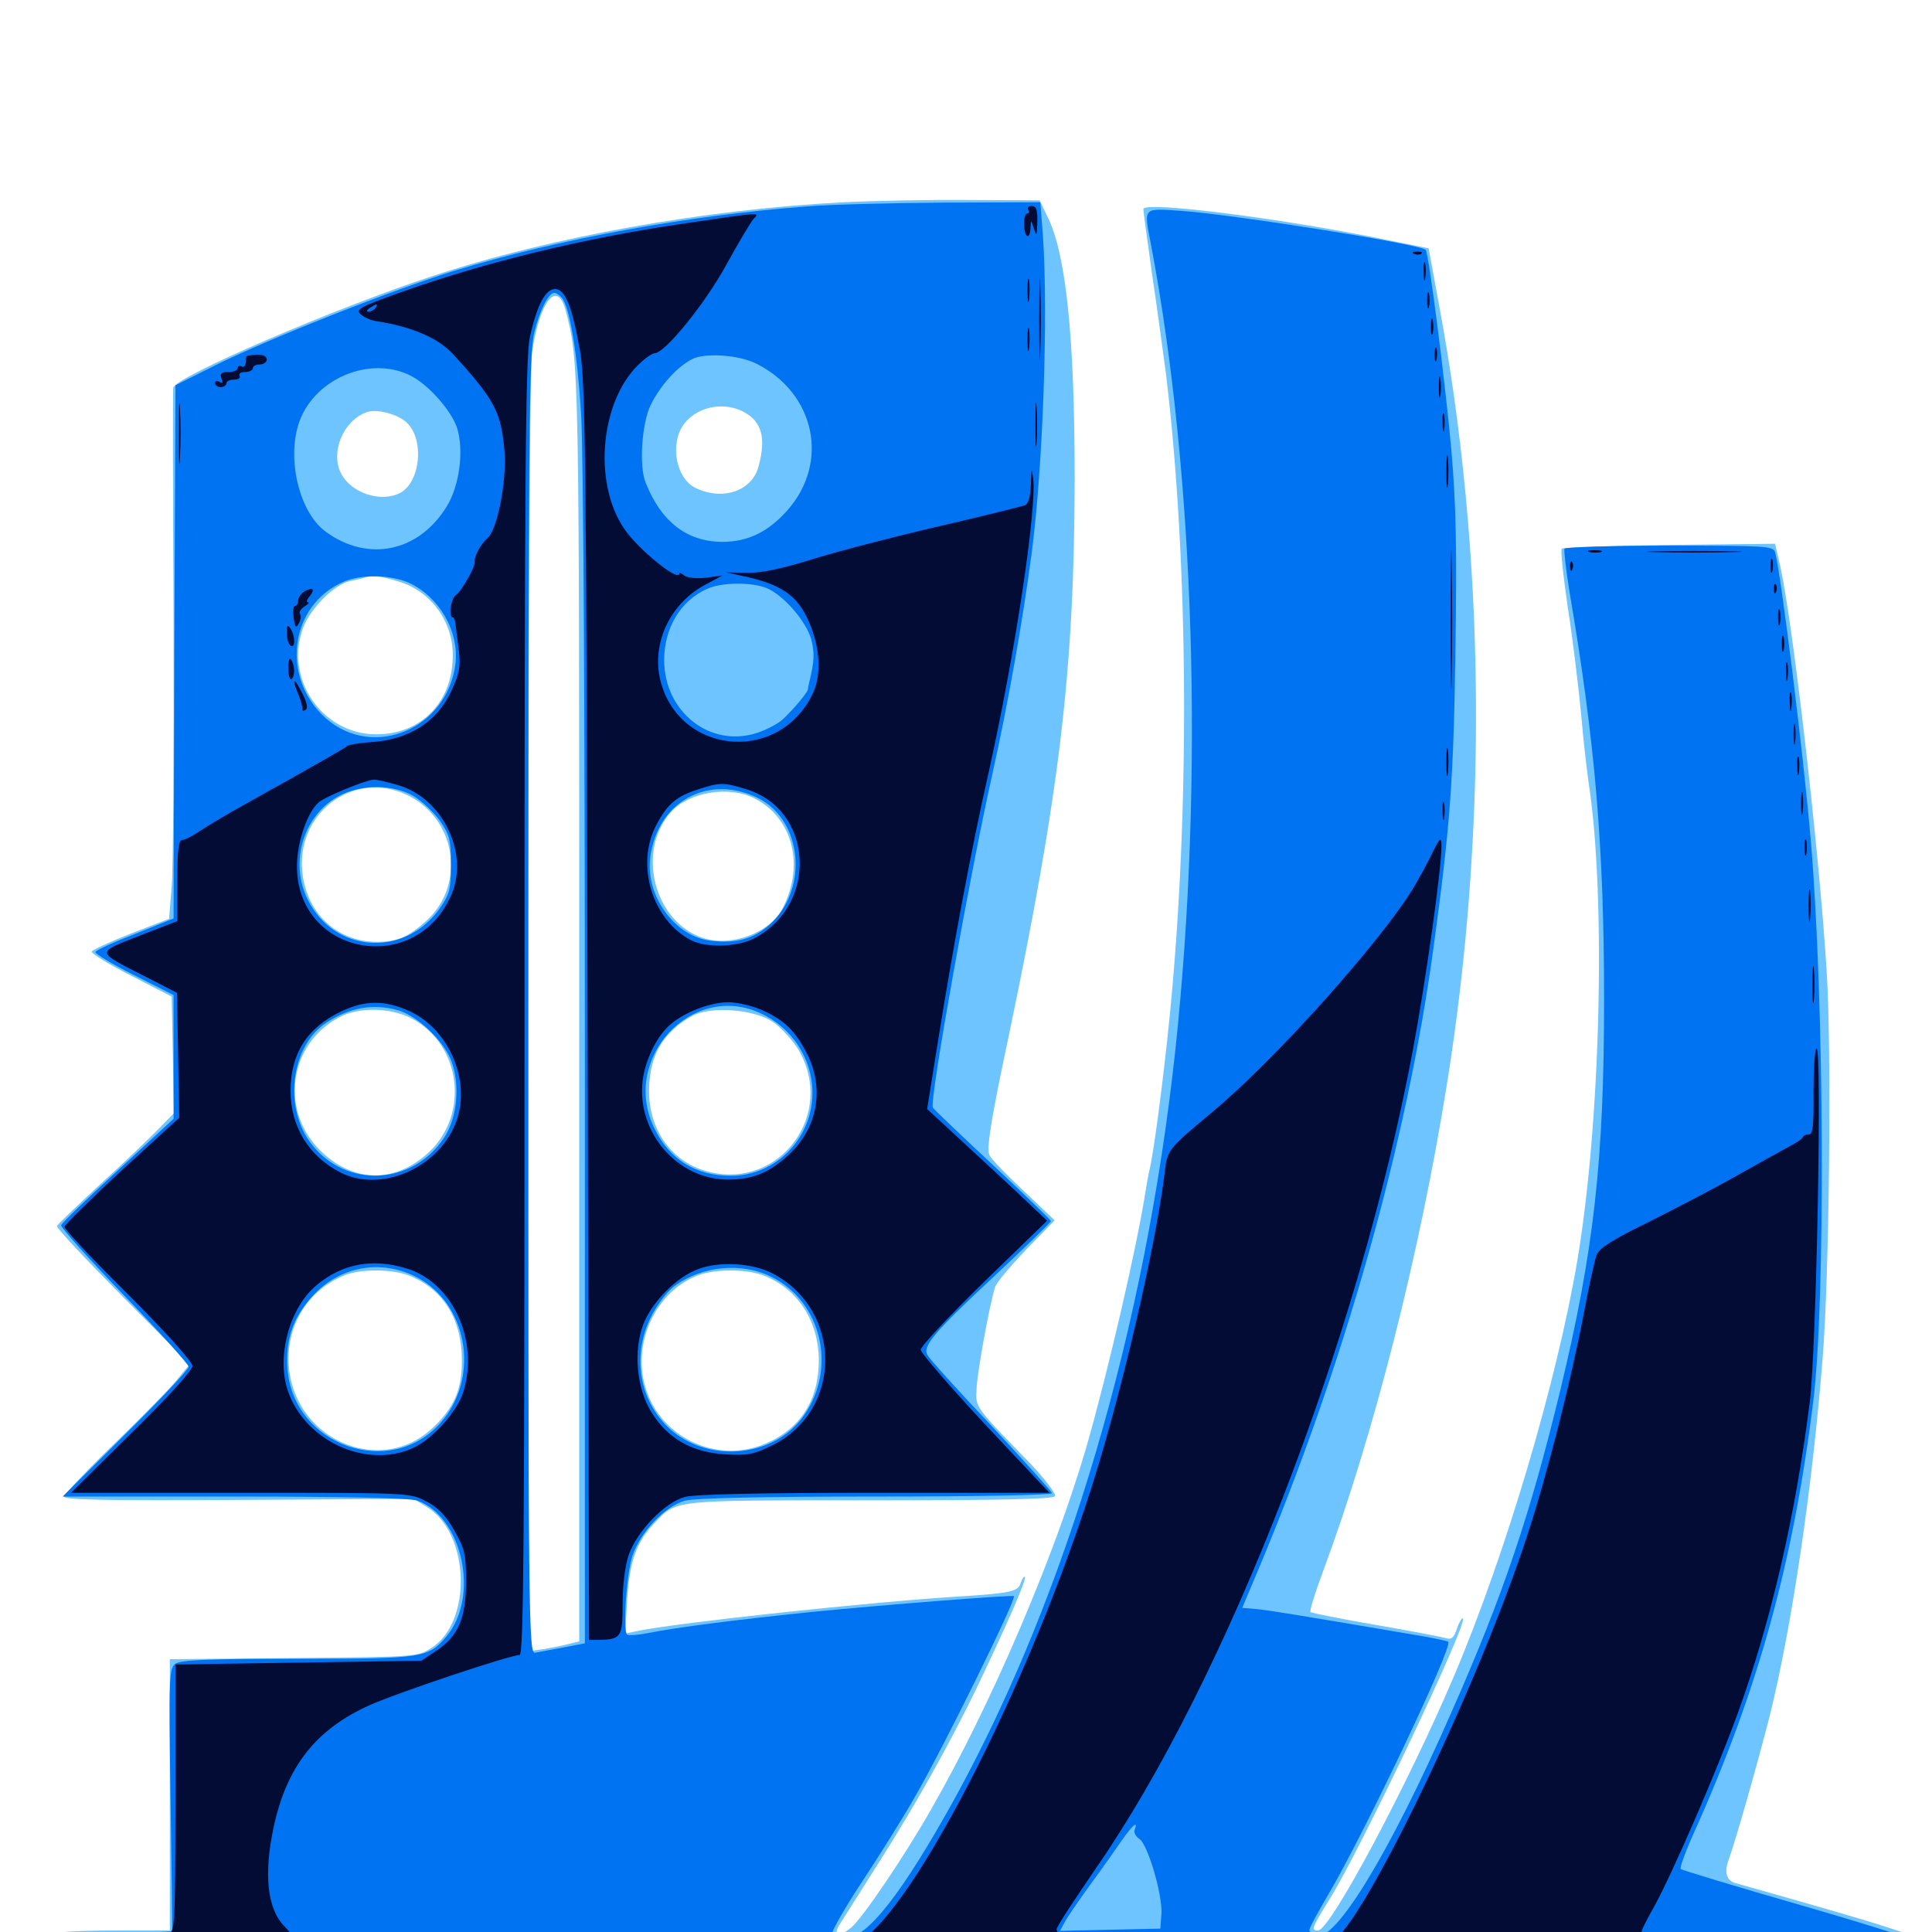 <svg xmlns="http://www.w3.org/2000/svg" viewBox="0 -1000 1000 1000">
	<path fill="#6dc4ff" d="M436.523 -895.312C364.844 -891.602 284.961 -877.344 223.633 -857.031C172.656 -840.234 90.039 -804.688 89.648 -799.219C89.453 -797.852 89.453 -742.969 89.844 -677.344C90.039 -611.719 89.648 -550.586 88.867 -541.211L87.5 -524.414L67.773 -516.797C56.836 -512.5 47.852 -508.398 47.461 -507.422C47.266 -506.445 56.445 -500.781 67.969 -494.922L88.867 -484.18L89.453 -454.102L90.039 -423.828L81.641 -415.234C76.953 -410.547 63.672 -397.656 51.758 -386.914C40.039 -375.977 29.883 -366.406 29.492 -365.43C29.102 -364.453 44.531 -348.047 63.477 -328.906L98.242 -293.945L91.992 -286.328C88.672 -282.031 74.023 -267.188 59.57 -253.125C45.117 -239.062 33.203 -226.562 33.203 -225.391C33.203 -223.633 56.055 -223.242 123.633 -223.633L214.062 -224.219L221.094 -219.922C243.359 -206.055 244.531 -160.156 223.047 -146.875C216.016 -142.383 214.648 -142.383 151.953 -141.797L87.891 -141.211V-70.898V-0.781H62.695C29.883 -0.781 19.531 0.586 19.531 5.078C19.531 14.258 -5.078 13.867 506.641 13.867C1008.203 13.867 996.094 14.062 996.094 6.055C996.094 3.32 981.836 -1.562 929.688 -16.406C914.062 -20.898 900 -24.805 898.047 -25.391C893.555 -26.758 892.383 -31.055 894.727 -37.305C898.047 -46.289 909.57 -86.719 915.82 -111.133C927.344 -157.227 938.086 -230.078 943.359 -296.68C946.875 -339.062 948.047 -456.836 945.508 -496.875C941.602 -560.156 927.93 -677.93 921.289 -707.812L918.75 -718.555L864.258 -717.969C834.18 -717.578 808.984 -716.602 808.398 -716.016C807.617 -715.234 809.18 -701.562 811.523 -685.352C814.062 -669.336 816.992 -644.727 818.359 -630.664C819.531 -616.797 821.484 -600 822.461 -593.555C831.25 -535.156 828.516 -419.141 816.406 -347.461C805.859 -285.156 779.492 -195.898 752.734 -132.812C728.906 -76.562 688.477 -0.781 682.227 -0.781C678.516 -0.781 678.906 -1.953 688.281 -17.188C704.102 -42.383 759.766 -159.766 757.227 -162.305C756.641 -162.695 755.273 -160.352 754.102 -157.031C752.539 -152.148 751.172 -151.172 748.242 -152.148C746.289 -152.734 729.883 -155.859 711.914 -158.984C693.945 -162.109 678.906 -165.039 678.32 -165.625C677.734 -166.211 680.859 -176.172 685.156 -187.695C710.742 -256.445 734.766 -350.391 748.828 -438.281C770.312 -571.289 768.945 -713.867 744.727 -842.773L739.453 -871.484L719.922 -875.391C665.625 -886.719 591.797 -896.094 591.797 -891.797C591.797 -890.625 593.945 -875 596.484 -856.836C599.219 -838.867 602.148 -816.211 603.516 -806.445C615.234 -709.375 616.016 -580.859 605.469 -474.414C601.953 -439.258 596.875 -401.172 594.727 -393.359C594.336 -391.797 593.555 -387.305 592.969 -383.594C588.672 -355.664 573.828 -291.211 562.305 -250.977C545.703 -194.141 513.086 -117.773 481.836 -63.281C468.164 -39.258 446.484 -7.227 440.625 -2.344C433.789 3.32 430.664 2.148 434.961 -4.492C436.914 -7.617 445.703 -21.484 454.492 -35.352C474.023 -66.016 490.82 -96.094 505.273 -125.781C520.312 -157.227 531.641 -182.812 530.469 -183.789C530.078 -184.375 529.102 -182.812 528.32 -180.664C526.953 -176.172 523.242 -175.391 496.094 -173.633C451.367 -170.898 351.172 -160.156 330.273 -155.859L323.633 -154.492L324.609 -171.875C325.781 -191.602 329.492 -201.953 338.477 -211.328C350.391 -223.828 346.094 -223.438 450 -223.438C516.992 -223.438 545.117 -224.023 546.094 -225.586C546.68 -226.758 541.016 -234.375 533.008 -242.773C504.492 -272.07 504.883 -271.484 505.469 -281.055C505.664 -289.062 512.109 -324.414 515.039 -333.789C515.625 -335.938 522.852 -344.531 531.055 -353.125L545.898 -368.359L530.078 -383.398C521.289 -391.602 513.086 -400 512.109 -402.148C510.547 -405.273 512.695 -419.336 521.68 -461.719C548.633 -590.234 556.055 -653.711 556.25 -751.758C556.25 -825.781 551.758 -868.555 542.188 -887.891L538.086 -896.289L501.953 -896.484C482.031 -896.68 452.734 -896.094 436.523 -895.312ZM292.773 -839.258C299.805 -813.281 299.805 -808.594 299.805 -476.562V-150.391L294.922 -149.219C292.188 -148.438 286.328 -147.266 281.836 -146.484L273.438 -145.312V-474.805C273.438 -677.148 274.219 -809.57 275.391 -817.578C279.297 -844.141 288.477 -855.664 292.773 -839.258ZM384.766 -786.914C394.336 -781.836 396.68 -773.438 392.578 -758.398C389.062 -745.508 373.438 -740.625 359.57 -747.656C352.148 -751.562 348.047 -763.281 350.781 -773.633C354.102 -787.109 371.289 -793.75 384.766 -786.914ZM210.742 -781.055C219.727 -772.266 217.578 -750.586 207.227 -744.922C197.266 -739.648 181.836 -744.727 176.562 -754.883C170.898 -765.82 177.539 -782.031 189.453 -786.523C194.727 -788.672 206.055 -785.742 210.742 -781.055ZM206.25 -699.023C222.852 -694.141 234.375 -678.516 234.375 -660.938C234.375 -636.719 218.164 -619.922 194.727 -619.922C166.602 -619.922 146.875 -649.023 157.031 -675.391C160.938 -685.352 173.047 -697.461 181.055 -699.219C184.18 -699.805 187.5 -700.586 188.477 -700.977C192.578 -702.344 196.875 -701.953 206.25 -699.023ZM209.961 -588.867C235.938 -577.148 241.602 -542.383 220.703 -523.438C211.133 -514.844 205.664 -512.5 195.117 -512.5C172.852 -512.5 156.445 -529.688 156.25 -553.125C156.25 -581.641 184.375 -600.586 209.961 -588.867ZM390.625 -586.719C410.352 -576.562 416.602 -552.148 405.078 -529.883C398.633 -517.188 378.711 -509.766 364.062 -514.453C338.672 -522.656 329.102 -559.18 347.266 -579.688C356.641 -590.039 377.344 -593.555 390.625 -586.719ZM213.086 -472.852C238.672 -459.375 243.164 -423.242 221.875 -403.516C204.688 -387.695 183.984 -387.695 166.992 -403.32C144.531 -424.023 149.023 -459.375 175.586 -473.438C185.742 -478.906 202.148 -478.516 213.086 -472.852ZM400 -471.094C404.297 -468.164 410.352 -461.523 413.281 -456.641C432.617 -423.633 404.102 -384.57 367.383 -393.359C348.242 -397.852 335.938 -414.453 335.938 -435.547C336.133 -453.711 343.164 -465.82 358.398 -474.219C367.969 -479.297 389.844 -477.734 400 -471.094ZM212.5 -339.453C229.492 -332.422 238.867 -317.188 239.062 -296.68C239.258 -280.469 234.961 -270.898 222.852 -259.961C198.047 -237.695 157.617 -252.539 150.391 -286.523C145.703 -309.766 157.227 -331.641 178.711 -340.039C187.109 -343.359 204.102 -343.164 212.5 -339.453ZM396.094 -339.453C413.281 -332.422 423.633 -316.016 423.828 -296.094C423.828 -275.391 414.453 -260.547 396.094 -252.734C371.094 -241.992 341.406 -256.055 333.984 -282.227C327.148 -305.664 339.844 -332.031 361.719 -340.039C370.898 -343.359 387.695 -343.164 396.094 -339.453Z"/>
	<path fill="#0073f3" d="M417.969 -893.164C357.227 -888.672 289.258 -876.367 235.547 -859.961C203.711 -850.195 137.891 -824.219 111.133 -810.742L90.82 -800.586L90.234 -662.5L89.844 -524.609L69.922 -516.602C58.789 -512.305 49.609 -508.203 49.414 -507.227C49.023 -506.445 58.008 -500.977 69.336 -495.312L89.844 -484.961V-452.93V-420.898L61.133 -394.336C45.117 -379.688 31.836 -366.797 31.641 -365.82C31.25 -364.844 45.898 -348.438 64.258 -329.492C82.617 -310.547 97.656 -293.75 97.656 -292.578C97.656 -291.211 83.008 -275.586 65.039 -257.812L32.422 -225.391H121.484C179.883 -225.391 212.5 -224.609 216.211 -223.242C239.648 -214.453 248.242 -173.438 231.055 -152.93C221.68 -141.797 218.75 -141.406 153.711 -141.406C107.227 -141.406 93.75 -140.82 90.82 -138.867C87.5 -136.328 87.305 -132.617 88.281 -68.555C88.867 -31.25 89.258 -0.586 89.062 -0.391C89.062 -0.195 73.633 0.391 54.883 0.977C19.922 2.148 16.016 3.32 22.461 9.766C25.391 12.695 66.211 12.891 505.469 12.891C995.117 12.891 994.922 12.891 994.531 6.055C994.531 4.883 966.602 -3.906 932.812 -13.672C898.828 -23.438 870.508 -32.031 869.922 -32.617C869.336 -33.203 872.461 -41.797 876.953 -51.758C909.766 -124.805 928.125 -190.625 938.477 -274.219C944.922 -325 944.336 -481.445 937.305 -564.258C933.789 -607.031 921.68 -704.297 918.75 -714.258C917.773 -717.383 913.477 -717.578 864.258 -717.578C834.766 -717.578 810.352 -716.797 809.766 -716.016C809.375 -715.234 810.547 -704.883 812.5 -692.969C825.586 -616.016 830.273 -561.914 830.273 -482.617C830.273 -399.219 825 -352.734 807.617 -280.469C791.797 -215.039 777.734 -173.633 750.977 -113.086C719.141 -40.43 690.82 5.859 680.859 1.953C679.102 1.367 677.734 0 677.734 -1.172C677.734 -2.148 682.617 -11.133 688.477 -21.094C707.031 -52.93 752.148 -147.852 749.609 -150.195C749.219 -150.586 743.75 -151.758 737.305 -152.93C670.898 -164.258 656.25 -166.602 650 -167.188L642.969 -167.773L650.781 -186.328C695.703 -293.164 728.32 -408.984 741.992 -509.57C750.586 -572.461 752.344 -595.703 753.32 -662.891C754.102 -715.82 753.711 -738.281 751.172 -767.578C748.047 -802.148 739.453 -869.531 737.891 -870.703C733.984 -873.828 638.672 -888.867 611.914 -890.82C591.211 -892.188 591.992 -893.164 595.703 -873.633C618.555 -753.711 623.242 -595.898 608.398 -456.836C592.773 -312.305 552.539 -175.781 494.727 -70.117C467.383 -20.508 449.023 3.125 437.695 3.125C434.57 3.125 431.25 2.344 430.664 1.172C430.078 0.195 436.914 -11.914 445.898 -25.586C455.078 -39.453 467.578 -59.375 473.633 -70.117C488.281 -95.312 526.172 -172.461 524.805 -173.828C524.219 -174.609 455.469 -169.141 421.875 -165.82C383.398 -161.914 349.609 -157.617 336.328 -154.883C330.469 -153.711 325.391 -153.32 324.609 -153.906C322.266 -156.25 324.219 -185.156 327.344 -194.727C331.445 -207.031 344.141 -220.312 354.492 -223.242C359.57 -224.609 393.359 -225.391 453.711 -225.391C507.422 -225.391 544.922 -226.172 544.531 -227.148C544.336 -228.125 529.883 -243.945 512.891 -262.305C495.703 -280.469 480.859 -296.875 480.078 -298.633C477.344 -303.125 483.008 -309.961 515.234 -340.039C531.055 -354.883 543.945 -367.383 543.945 -367.969C543.945 -368.555 530.273 -381.641 513.672 -397.266C497.07 -412.695 483.203 -425.977 482.812 -426.758C481.055 -430.469 502.344 -549.219 513.672 -599.414C521.68 -635.352 529.297 -678.125 533.984 -713.672C539.844 -758.008 542.578 -836.719 539.844 -877.344L538.477 -895.312L488.477 -895.117C460.938 -894.922 429.297 -894.141 417.969 -893.164ZM290.82 -845.898C294.922 -840.82 298.828 -817.188 300.781 -785.742C301.953 -766.797 302.734 -629.102 302.734 -451.562V-149.414L291.602 -147.266C285.352 -146.094 278.711 -144.922 276.953 -144.531C273.633 -143.75 273.438 -160.742 273.438 -480.078C273.438 -777.539 273.828 -817.773 276.562 -827.93C279.492 -839.844 283.984 -848.438 286.914 -848.438C287.891 -848.438 289.453 -847.266 290.82 -845.898ZM391.602 -811.719C421.875 -796.484 429.492 -760.742 407.617 -735.938C397.852 -724.805 387.109 -719.531 374.023 -719.531C355.664 -719.531 342.188 -729.883 334.18 -750.195C330.664 -758.594 332.227 -781.055 336.719 -790.234C342.383 -801.953 353.711 -813.477 361.328 -815.234C369.922 -817.188 383.984 -815.625 391.602 -811.719ZM212.695 -805.469C221.875 -800.781 233.398 -787.695 236.523 -778.711C240.234 -766.992 237.891 -748.633 231.25 -737.891C216.797 -714.258 190.43 -708.789 168.555 -724.805C153.711 -735.742 147.461 -766.797 156.445 -785.352C166.406 -805.859 193.359 -815.43 212.695 -805.469ZM211.914 -698.242C227.344 -691.016 237.695 -673.242 235.742 -656.445C231.641 -622.852 193.359 -606.641 168.75 -628.125C145.117 -649.023 149.805 -686.719 177.734 -698.828C187.109 -702.93 202.539 -702.539 211.914 -698.242ZM397.07 -695.508C405.664 -691.797 417.383 -678.32 419.922 -668.945C421.68 -661.914 421.484 -657.617 418.945 -647.266C418.555 -645.703 418.164 -643.75 418.164 -643.164C417.969 -641.602 411.523 -633.789 405.859 -628.32C403.516 -625.781 397.266 -622.461 391.992 -620.703C367.773 -612.695 343.945 -631.25 343.75 -658.203C343.75 -675 352.344 -689.258 366.211 -695.312C373.828 -698.633 389.062 -698.828 397.07 -695.508ZM213.867 -588.086C217.969 -585.742 224.219 -579.883 227.539 -575.391C232.812 -567.773 233.398 -565.234 233.398 -552.539C233.398 -539.844 232.812 -537.305 227.539 -529.688C210.156 -505.273 175.586 -506.25 160.742 -531.641C149.023 -551.367 156.055 -577.734 175.586 -588.086C187.109 -594.141 203.125 -594.141 213.867 -588.086ZM392.773 -586.719C415.43 -575 418.555 -539.648 398.438 -521.484C390.039 -514.062 381.25 -511.523 367.969 -513.086C349.609 -515.039 334.18 -535.938 336.523 -555.859C340.039 -585.156 366.797 -599.805 392.773 -586.719ZM205.859 -477.148C215.82 -474.414 229.492 -461.523 233.594 -450.977C238.281 -438.477 236.719 -421.484 229.883 -411.133C213.672 -386.523 179.492 -384.766 161.523 -407.422C146.484 -426.172 150.391 -458.594 168.945 -470.703C181.055 -478.516 192.969 -480.664 205.859 -477.148ZM393.555 -475.586C409.961 -468.164 420.508 -451.953 420.508 -434.375C420.508 -410.742 401.562 -391.406 378.32 -391.406C360.156 -391.406 346.484 -399.805 338.672 -416.016C321.094 -451.953 358.008 -491.992 393.555 -475.586ZM218.555 -337.305C242.969 -322.07 247.656 -285.742 228.125 -263.672C202.344 -234.18 152.148 -251.562 148.828 -291.016C147.656 -306.25 151.367 -317.578 161.523 -328.906C176.367 -345.508 199.609 -348.828 218.555 -337.305ZM399.805 -338.867C425.195 -325.977 433.203 -291.992 416.406 -267.773C400.586 -244.531 363.867 -242.188 344.336 -262.695C330.469 -277.344 327.539 -299.023 336.719 -317.969C339.648 -324.023 345.117 -331.25 348.633 -333.984C363.086 -344.922 384.18 -346.875 399.805 -338.867ZM587.305 -52.93C586.719 -51.562 587.891 -49.414 589.648 -48.242C594.141 -45.508 601.758 -19.141 601.172 -9.375L600.586 -1.758L574.609 -1.172L548.633 -0.586L550.977 -4.883C552.148 -7.227 558.203 -16.016 564.258 -24.414C570.312 -32.617 577.734 -43.164 580.664 -47.461C586.133 -55.273 589.258 -58.008 587.305 -52.93Z"/>
	<path fill="#020c35" d="M532.227 -891.406C532.812 -890.43 532.617 -889.453 531.641 -889.453C530.664 -889.453 529.883 -886.914 530.078 -883.594C530.273 -876.758 533.203 -875.586 533.398 -882.227C533.594 -886.328 533.594 -886.328 535.156 -881.641C536.523 -877.539 536.719 -877.93 536.914 -885.156C537.109 -891.406 536.328 -893.359 533.984 -893.359C532.422 -893.359 531.641 -892.578 532.227 -891.406ZM354.492 -884.375C302.93 -876.953 250.781 -864.258 206.641 -848.438C186.523 -841.211 183.984 -839.844 186.523 -837.5C188.086 -835.938 191.797 -834.18 194.727 -833.789C213.477 -830.859 227.148 -825 234.961 -816.211C256.25 -792.773 259.375 -786.719 261.133 -766.406C262.305 -750.781 257.422 -725.781 252.344 -721.484C248.828 -718.555 245.312 -711.914 245.703 -709.18C246.289 -707.031 238.672 -693.555 235.938 -691.992C233.398 -690.43 232.031 -680.469 234.375 -680.469C234.961 -680.469 235.547 -678.906 235.742 -677.148C235.938 -675.195 236.719 -669.141 237.5 -663.477C238.477 -655.273 237.891 -651.758 233.789 -642.773C226.367 -626.367 211.719 -616.992 191.406 -615.82C185.547 -615.43 180.273 -614.453 179.688 -613.867C179.102 -613.281 173.828 -610.156 167.969 -606.836C162.109 -603.516 153.711 -598.828 149.414 -596.289C145.117 -593.945 134.57 -588.086 125.977 -583.203C117.383 -578.516 107.422 -572.461 103.516 -569.922C99.805 -567.383 95.703 -565.234 94.336 -565.234C92.383 -565.234 91.797 -559.961 91.797 -544.141V-523.242L72.07 -515.625C49.414 -506.641 49.219 -507.812 75.586 -494.336L91.602 -486.133L92.188 -453.906L92.773 -421.484L63.086 -394.336C46.875 -379.297 33.398 -366.016 33.398 -365.039C33.203 -363.867 48.047 -348.047 66.406 -329.883C85.938 -310.352 99.609 -295.117 99.609 -292.969C99.609 -290.82 86.914 -276.758 68.164 -258.398L36.719 -227.344H124.414C212.109 -227.344 212.305 -227.344 220.703 -222.852C226.758 -219.727 230.859 -215.43 235.156 -207.812C240.625 -198.242 241.211 -195.312 241.211 -181.445C241.211 -162.305 237.109 -153.125 225.977 -145.703L218.164 -140.43L154.492 -139.453L90.82 -138.477V-69.336C90.625 -2.344 90.625 -0.195 86.914 1.367C84.766 2.148 69.141 2.93 52.344 2.93C35.352 3.125 21.484 3.906 21.484 4.883C21.484 5.859 22.656 7.422 24.023 8.594C26.953 11.133 988.867 10.938 991.406 8.398C992.188 7.617 991.797 5.859 990.43 4.492C988.672 2.734 970.508 1.953 918.945 1.562C880.859 1.172 849.609 0.391 849.609 -0.195C849.609 -0.781 852.539 -6.836 856.25 -13.281C865.625 -30.273 888.672 -83.398 899.414 -113.086C916.602 -160.547 929.297 -215.234 936.719 -274.219C940.234 -301.758 943.164 -459.18 940.234 -457.227C939.258 -456.641 938.672 -446.484 938.672 -434.57C938.867 -418.164 938.281 -412.891 936.523 -412.891C934.961 -412.891 933.594 -412.305 933.203 -411.523C933.008 -410.547 929.102 -408.008 924.805 -405.859C920.508 -403.516 908.203 -396.68 897.461 -390.625C886.719 -384.57 866.797 -374.219 853.125 -367.383C834.766 -358.398 827.93 -354.102 826.367 -350.391C825.391 -347.656 822.266 -333.594 819.531 -318.945C813.086 -285.352 801.172 -238.086 790.82 -206.25C765.82 -128.906 705.664 -3.711 689.453 5.078C686.133 6.836 684.18 6.641 680.078 3.906C675.586 0.977 669.531 0.586 614.453 1.562C581.055 2.148 552.148 2.148 550.391 1.758C548.438 1.172 546.875 -0.195 546.875 -1.367C546.875 -2.734 556.055 -16.602 566.992 -32.617C634.766 -130.273 703.125 -306.445 731.25 -456.25C737.891 -491.602 746.094 -550 746.094 -561.914C746.094 -567.578 745.508 -566.992 739.844 -555.469C736.328 -548.438 730.664 -538.477 726.758 -533.008C704.883 -501.562 656.836 -448.828 627.734 -424.609C603.906 -404.688 604.297 -405.078 602.734 -392.188C597.852 -353.32 580.078 -276.953 564.258 -227.93C527.93 -115.039 462.695 7.031 438.672 7.031C436.328 7.031 432.617 5.664 430.469 4.102C427.344 1.758 407.031 1.367 288.867 1.172H150.977L146.875 -3.32C138.281 -12.305 136.523 -30.273 141.602 -54.102C148.242 -85.352 163.281 -104.688 190.82 -117.188C204.492 -123.438 263.867 -143.359 268.945 -143.359C271.094 -143.359 271.484 -203.32 271.484 -477.93C271.484 -758.398 272.07 -814.453 274.219 -825.391C277.93 -841.992 282.227 -850.391 287.305 -850.391C292.578 -850.391 296.094 -841.406 300.195 -818.555C302.93 -802.539 303.516 -764.648 304.102 -475.977L304.883 -151.172H309.18C321.484 -151.367 322.266 -152.344 322.266 -169.531C322.266 -179.297 323.438 -189.258 325.391 -195.117C329.688 -207.422 343.945 -222.266 354.492 -225.195C359.57 -226.562 393.359 -227.344 452.734 -227.344H543.164L509.766 -262.891C491.602 -282.422 476.562 -299.805 476.562 -301.367C476.562 -303.125 491.211 -318.75 509.18 -336.328L541.992 -368.164L531.25 -378.32C525.391 -383.984 511.328 -396.875 500.195 -407.227L479.883 -425.977L485.156 -458.984C493.359 -510.547 502.93 -561.523 511.719 -600.195C525.391 -661.719 536.719 -736.523 534.766 -752.734C533.984 -758.203 533.789 -757.617 533.594 -749.609C533.398 -742.969 532.227 -739.062 530.469 -738.477C528.906 -737.891 508.594 -732.812 484.961 -727.344C461.523 -721.875 432.227 -714.258 419.922 -710.352C404.688 -705.664 393.945 -703.32 386.719 -703.516L375.977 -703.711L386.719 -701.367C406.25 -696.875 414.062 -690.625 419.922 -675.195C424.805 -661.914 425 -649.219 420.117 -639.844C401.562 -603.711 349.609 -610.156 341.406 -649.609C337.695 -668.359 347.461 -688.086 365.234 -697.461L374.023 -702.148L365.43 -700.977C360.352 -700.391 355.664 -700.977 354.102 -702.148C352.734 -703.32 351.562 -703.906 351.562 -703.125C351.562 -698.438 330.078 -715.82 323.047 -726.367C306.445 -750.781 310.938 -794.336 332.031 -812.695C334.766 -815.234 337.891 -817.188 338.867 -817.188C344.141 -817.188 365.039 -842.969 375.781 -862.695C382.227 -874.414 388.672 -885.156 390.039 -886.719C393.555 -890.234 393.945 -890.234 354.492 -884.375ZM194.336 -840.625C193.75 -839.648 191.992 -838.672 190.82 -838.672C189.453 -838.672 189.648 -839.453 191.406 -840.625C195.117 -842.969 195.898 -842.969 194.336 -840.625ZM206.25 -593.555C228.906 -586.914 242.773 -558.789 233.789 -537.305C215.43 -493.75 152.93 -505.469 153.711 -552.539C153.906 -564.453 159.18 -579.883 165.039 -584.766C168.75 -587.891 189.453 -596.289 193.555 -596.484C195.117 -596.484 200.977 -595.117 206.25 -593.555ZM385.938 -591.602C421.094 -581.25 423.828 -531.641 390.234 -514.258C381.641 -509.766 365.43 -509.375 357.812 -513.281C337.5 -523.828 328.906 -552.344 339.648 -572.852C345.312 -583.789 350.195 -587.891 361.328 -591.406C372.656 -595.117 374.414 -595.117 385.938 -591.602ZM212.109 -476.562C233.203 -466.797 244.336 -438.867 235.547 -417.969C225.977 -394.922 196.68 -382.617 176.172 -393.164C159.766 -401.562 150.391 -416.992 150.391 -435.352C150.391 -454.688 158.984 -468.164 176.758 -476.562C189.062 -482.422 199.414 -482.422 212.109 -476.562ZM394.531 -477.148C406.055 -471.875 411.328 -466.797 417.578 -454.883C427.148 -436.133 423.047 -415.234 407.031 -401.172C397.266 -392.578 388.867 -389.453 376.562 -389.453C350.391 -389.648 329.492 -414.062 332.617 -440.625C333.984 -451.172 339.453 -462.695 346.094 -468.945C353.125 -475.586 367.188 -481.25 376.953 -481.25C381.836 -481.25 389.648 -479.297 394.531 -477.148ZM210.156 -343.555C233.984 -336.523 248.047 -306.641 239.844 -279.688C236.914 -269.727 223.828 -255.078 213.867 -250.586C188.867 -239.062 155.664 -255.273 148.242 -282.617C143.555 -300.391 150.586 -324.023 164.062 -334.961C177.148 -345.898 192.773 -348.828 210.156 -343.555ZM399.609 -341.016C436.328 -322.07 436.328 -269.727 399.414 -251.758C390.234 -247.266 386.914 -246.484 375.195 -247.266C358.203 -248.242 345.508 -255.469 337.109 -269.141C329.492 -281.445 327.734 -300.781 333.008 -314.648C337.5 -326.172 350.391 -339.258 361.523 -343.164C372.461 -347.266 389.258 -346.289 399.609 -341.016ZM732.031 -868.555C730.469 -869.141 731.055 -869.727 733.203 -869.727C735.352 -869.922 736.523 -869.336 735.742 -868.75C735.156 -868.164 733.398 -867.969 732.031 -868.555ZM537.891 -834.766C537.891 -816.016 538.281 -808.203 538.477 -817.773C538.867 -827.148 538.867 -842.383 538.477 -851.953C538.281 -861.328 537.891 -853.516 537.891 -834.766ZM736.914 -859.18C736.914 -854.883 737.305 -853.32 737.695 -855.859C738.086 -858.203 738.086 -861.719 737.695 -863.672C737.109 -865.43 736.719 -863.477 736.914 -859.18ZM531.836 -849.414C531.836 -844.141 532.227 -841.992 532.617 -845.117C533.008 -848.047 533.008 -852.344 532.617 -854.883C532.227 -857.227 531.836 -854.883 531.836 -849.414ZM738.672 -844.531C738.672 -840.82 739.062 -839.258 739.648 -841.211C740.039 -842.969 740.039 -846.094 739.648 -848.047C739.062 -849.805 738.672 -848.242 738.672 -844.531ZM740.625 -830.859C740.625 -827.148 741.016 -825.586 741.602 -827.539C741.992 -829.297 741.992 -832.422 741.602 -834.375C741.016 -836.133 740.625 -834.57 740.625 -830.859ZM531.836 -824.023C531.836 -818.75 532.227 -816.602 532.617 -819.727C533.008 -822.656 533.008 -826.953 532.617 -829.492C532.227 -831.836 531.836 -829.492 531.836 -824.023ZM742.578 -816.211C742.578 -813.086 742.969 -811.914 743.555 -813.867C743.945 -815.625 743.945 -818.359 743.555 -819.727C742.969 -820.898 742.578 -819.531 742.578 -816.211ZM127.344 -815.234C127.539 -811.328 126.562 -809.375 125 -810.352C124.023 -810.938 123.047 -810.547 123.047 -809.57C123.047 -808.398 120.898 -807.422 118.164 -807.422C114.453 -807.422 113.672 -806.641 114.648 -804.102C115.43 -801.953 115.234 -801.367 113.672 -802.344C112.305 -803.125 111.328 -802.734 111.328 -801.758C111.328 -800.586 112.695 -799.609 114.258 -799.609C115.82 -799.609 117.188 -800.586 117.188 -801.562C117.188 -802.734 118.945 -803.516 121.289 -803.516C123.438 -803.516 124.609 -804.492 124.023 -805.469C123.438 -806.641 124.609 -807.422 126.758 -807.422C129.102 -807.422 130.859 -808.398 130.859 -809.375C130.859 -810.547 132.422 -811.328 134.375 -811.328C136.328 -811.328 138.086 -812.5 138.086 -813.867C138.086 -815.625 135.938 -816.602 132.617 -816.406C129.688 -816.211 127.344 -815.82 127.344 -815.234ZM744.727 -799.609C744.727 -794.727 745.117 -792.773 745.508 -795.312C745.898 -797.656 745.898 -801.562 745.508 -804.102C745.117 -806.445 744.727 -804.492 744.727 -799.609ZM92.578 -775.195C92.578 -761.328 92.773 -755.859 93.164 -763.086C93.555 -770.312 93.555 -781.836 93.164 -788.477C92.773 -795.117 92.578 -789.258 92.578 -775.195ZM535.938 -780.078C535.938 -769.922 536.133 -765.625 536.523 -770.898C536.914 -775.977 536.914 -784.18 536.523 -789.453C536.133 -794.531 535.938 -790.234 535.938 -780.078ZM746.68 -781.055C746.68 -776.758 747.07 -775.195 747.461 -777.734C747.852 -780.078 747.852 -783.594 747.461 -785.547C746.875 -787.305 746.484 -785.352 746.68 -781.055ZM748.633 -755.664C748.633 -748.242 749.023 -745.312 749.414 -749.414C749.805 -753.32 749.805 -759.57 749.414 -763.086C749.023 -766.406 748.633 -763.281 748.633 -755.664ZM750.781 -679.492C750.781 -647.266 751.172 -633.789 751.367 -649.609C751.758 -665.43 751.758 -691.797 751.367 -708.203C751.172 -724.609 750.781 -711.719 750.781 -679.492ZM822.852 -714.258C820.898 -714.844 822.07 -715.234 825.195 -715.234C828.516 -715.234 829.883 -714.844 828.711 -714.258C827.344 -713.867 824.609 -713.867 822.852 -714.258ZM857.031 -714.258C845.898 -714.453 854.883 -714.844 876.953 -714.844C899.023 -714.844 908.008 -714.453 897.07 -714.258C885.938 -713.867 867.969 -713.867 857.031 -714.258ZM916.406 -706.836C916.406 -703.711 916.797 -702.539 917.383 -704.492C917.773 -706.25 917.773 -708.984 917.383 -710.352C916.797 -711.523 916.406 -710.156 916.406 -706.836ZM812.695 -706.641C812.695 -704.492 813.281 -703.906 813.867 -705.469C814.453 -706.836 814.258 -708.594 813.672 -709.18C813.086 -709.961 812.5 -708.789 812.695 -706.641ZM918.164 -694.922C918.164 -692.773 918.75 -692.188 919.336 -693.75C919.922 -695.117 919.727 -696.875 919.141 -697.461C918.555 -698.242 917.969 -697.07 918.164 -694.922ZM157.617 -693.945C155.859 -692.773 154.297 -690.625 154.297 -689.258C154.297 -687.695 153.516 -686.328 152.734 -686.328C151.758 -686.328 151.562 -683.594 151.953 -680.273C152.734 -675.195 153.125 -674.609 154.688 -677.344C155.664 -679.102 155.859 -681.25 155.273 -682.227C154.688 -683.398 155.859 -684.961 157.617 -686.133C159.57 -687.305 160.352 -688.281 159.375 -688.281C158.398 -688.281 158.789 -689.648 160.156 -691.211C163.281 -695.117 162.109 -696.289 157.617 -693.945ZM920.312 -680.469C920.312 -676.758 920.703 -675.195 921.289 -677.148C921.68 -678.906 921.68 -682.031 921.289 -683.984C920.703 -685.742 920.312 -684.18 920.312 -680.469ZM148.438 -672.266C148.438 -669.336 149.414 -666.406 150.391 -665.82C152.93 -664.258 152.93 -670.703 150.391 -674.609C148.828 -676.953 148.438 -676.367 148.438 -672.266ZM922.266 -666.797C922.266 -663.086 922.656 -661.523 923.242 -663.477C923.633 -665.234 923.633 -668.359 923.242 -670.312C922.656 -672.07 922.266 -670.508 922.266 -666.797ZM149.219 -654.297C149.219 -650.586 150 -648.047 150.781 -648.438C152.734 -649.805 152.734 -655.273 150.781 -658.398C149.805 -659.961 149.219 -658.203 149.219 -654.297ZM924.414 -652.148C924.414 -647.852 924.805 -646.289 925.195 -648.828C925.586 -651.172 925.586 -654.688 925.195 -656.641C924.609 -658.398 924.219 -656.445 924.414 -652.148ZM152.344 -646.68C152.344 -646.094 153.32 -643.164 154.688 -640.039C155.859 -637.109 156.641 -633.789 156.445 -633.008C156.25 -632.031 157.031 -631.836 158.203 -632.617C159.375 -633.398 158.984 -635.938 157.031 -640.039C153.516 -646.875 152.344 -648.633 152.344 -646.68ZM926.367 -636.523C926.367 -632.227 926.758 -630.664 927.148 -633.203C927.539 -635.547 927.539 -639.062 927.148 -641.016C926.562 -642.773 926.172 -640.82 926.367 -636.523ZM928.32 -619.922C928.32 -615.039 928.711 -613.086 929.102 -615.625C929.492 -617.969 929.492 -621.875 929.102 -624.414C928.711 -626.758 928.32 -624.805 928.32 -619.922ZM748.633 -605.273C748.633 -598.828 749.023 -596.484 749.414 -600C749.805 -603.516 749.805 -608.789 749.414 -611.719C749.023 -614.648 748.633 -611.719 748.633 -605.273ZM930.273 -603.32C930.273 -599.023 930.664 -597.461 931.055 -600C931.445 -602.344 931.445 -605.859 931.055 -607.812C930.469 -609.57 930.078 -607.617 930.273 -603.32ZM932.227 -583.789C932.227 -578.516 932.617 -576.367 933.008 -579.492C933.398 -582.422 933.398 -586.719 933.008 -589.258C932.617 -591.602 932.227 -589.258 932.227 -583.789ZM746.68 -579.883C746.68 -575.586 747.07 -574.023 747.461 -576.562C747.852 -578.906 747.852 -582.422 747.461 -584.375C746.875 -586.133 746.484 -584.18 746.68 -579.883ZM933.984 -561.328C933.984 -557.617 934.375 -556.055 934.961 -558.008C935.352 -559.766 935.352 -562.891 934.961 -564.844C934.375 -566.602 933.984 -565.039 933.984 -561.328ZM936.133 -531.055C936.133 -523.633 936.523 -520.703 936.914 -524.805C937.305 -528.711 937.305 -534.961 936.914 -538.477C936.523 -541.797 936.133 -538.672 936.133 -531.055ZM938.086 -490.039C938.086 -481.445 938.477 -478.125 938.867 -482.812C939.258 -487.305 939.258 -494.336 938.867 -498.438C938.477 -502.344 938.086 -498.633 938.086 -490.039Z"/>
</svg>